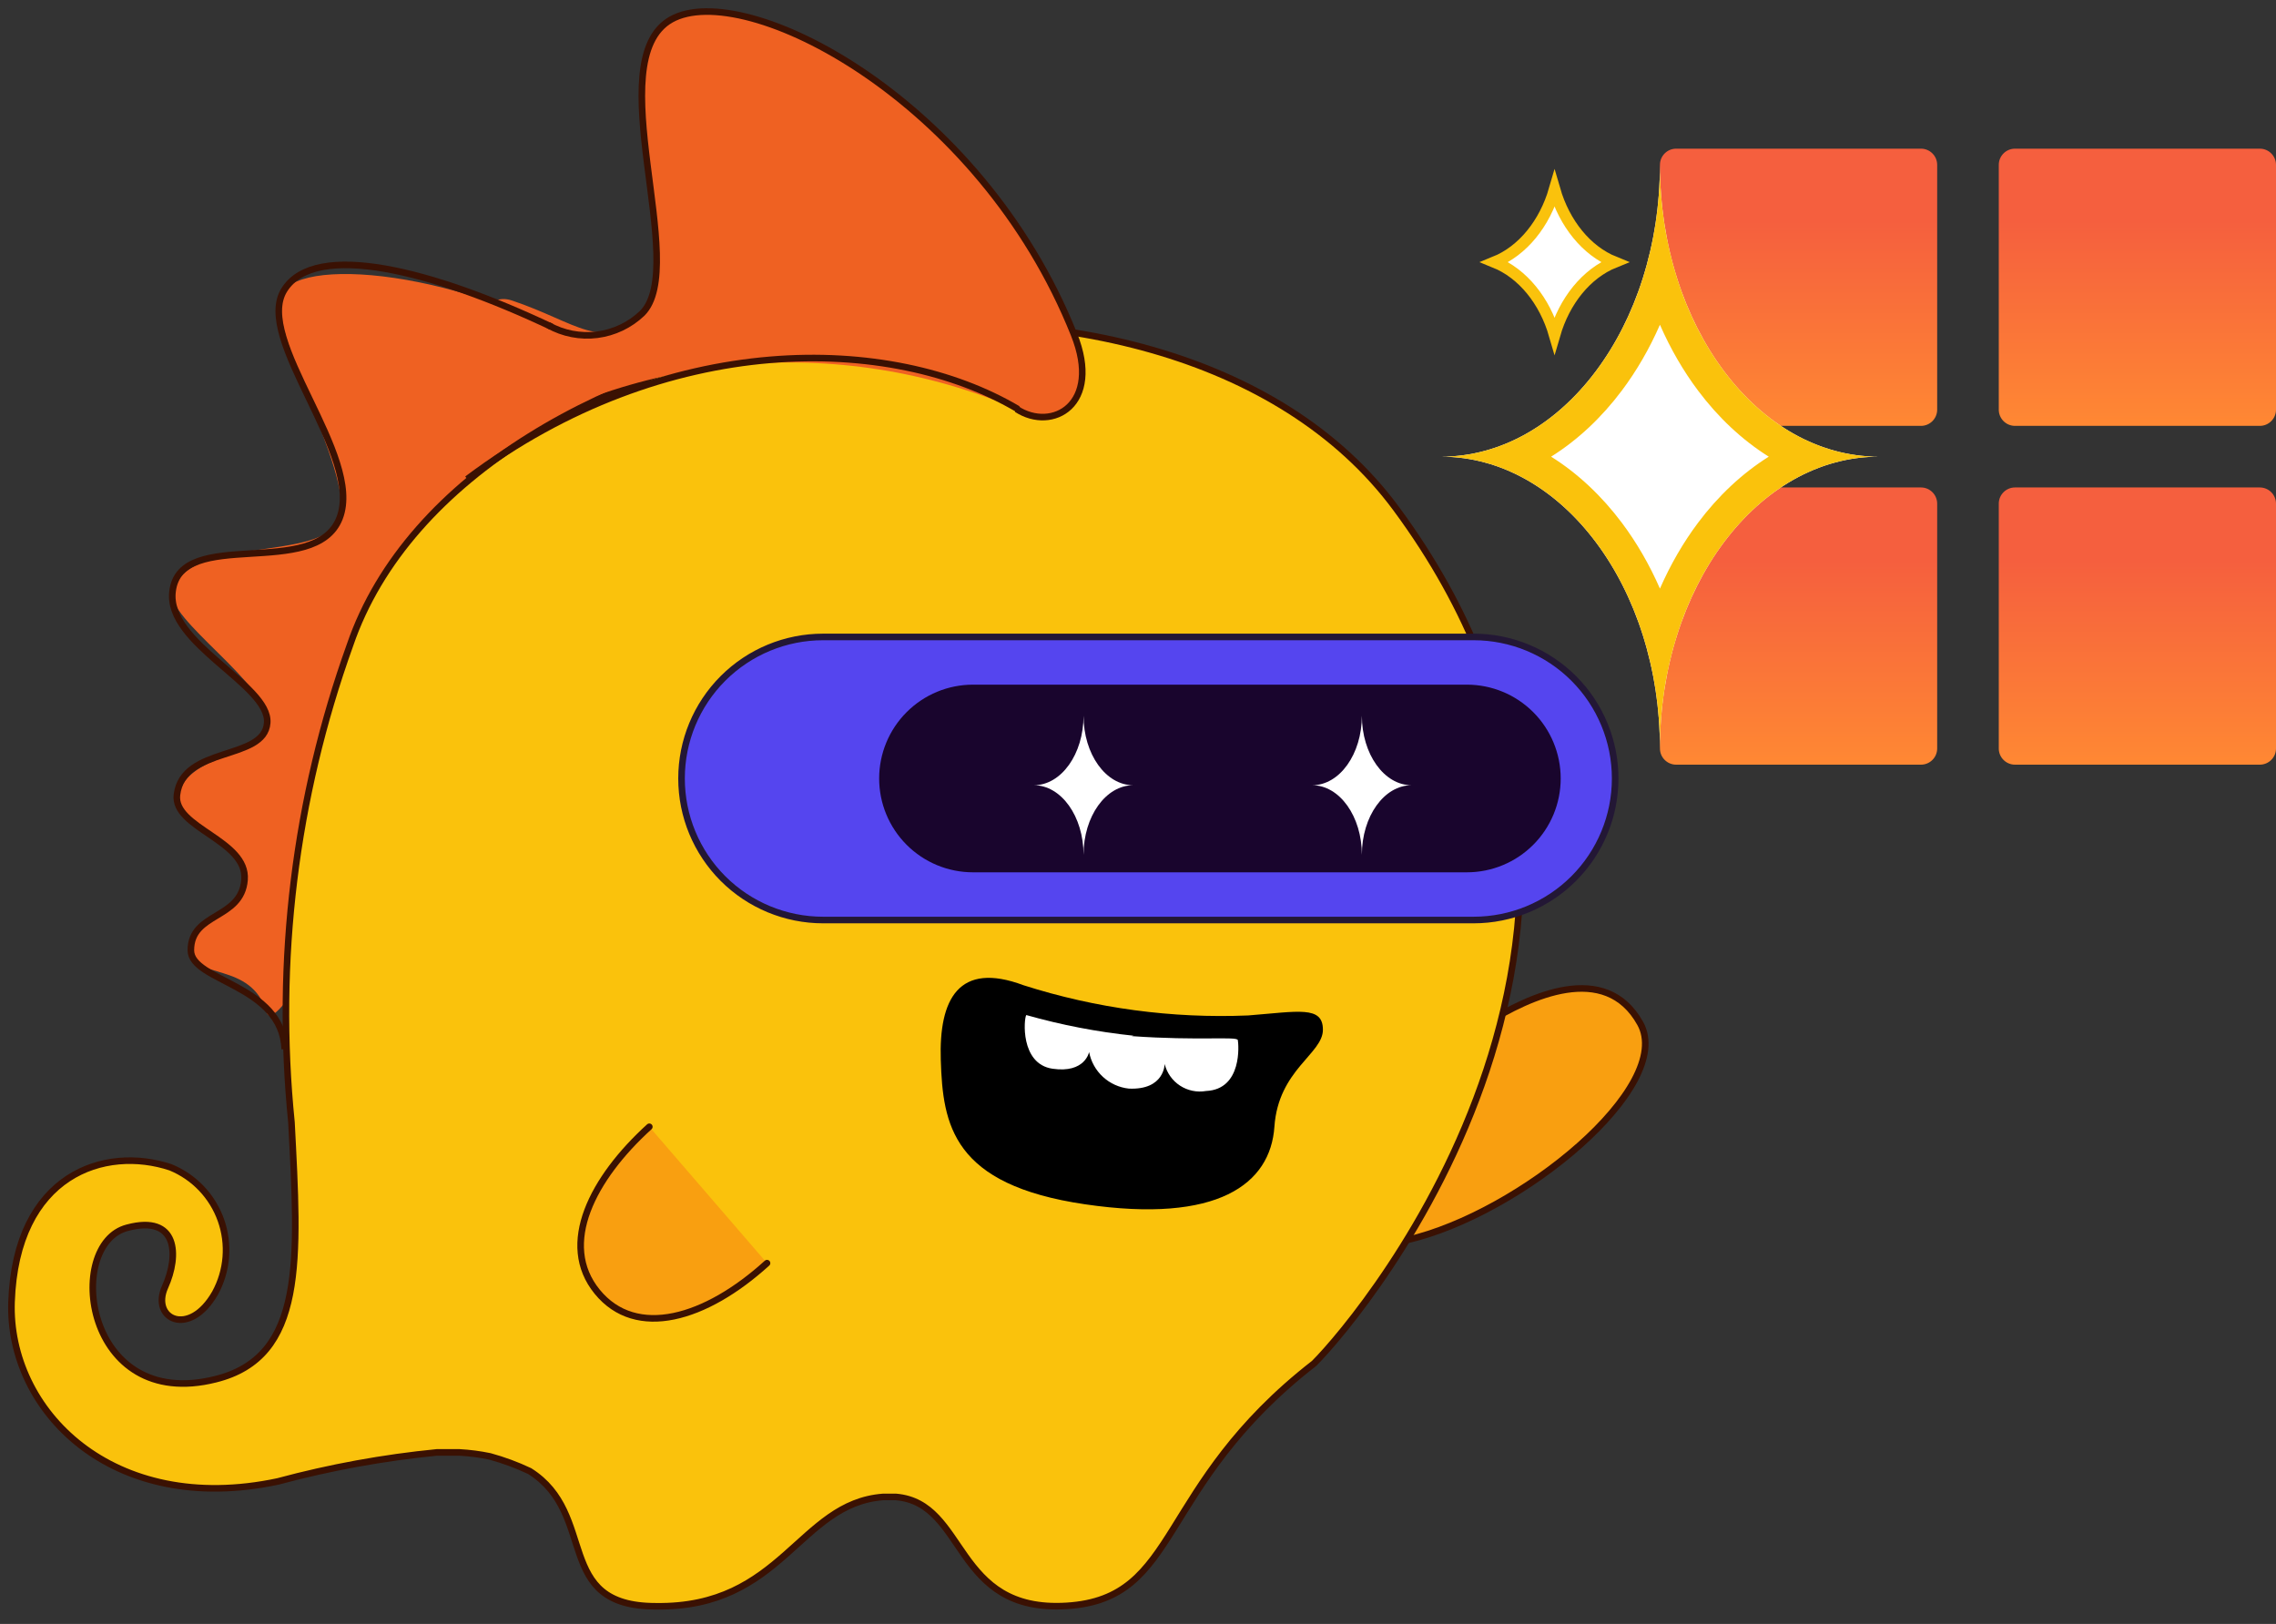 <svg width="199" height="142" viewBox="0 0 199 142" fill="none" xmlns="http://www.w3.org/2000/svg">
<rect x="0" y="0" width="199" height="142" fill="#333333" stroke="none"/>
<g clip-path="url(#clip0_240_25309)">
<path d="M129.922 89.488C133.711 87.124 140.352 83.995 143.411 89.488C146.47 94.981 132.981 106.142 123.003 108.436" fill="#F99F10"/>
<path d="M129.922 89.488C133.711 87.124 140.352 83.995 143.411 89.488C146.47 94.981 132.981 106.142 123.003 108.436" stroke="#3A1103" stroke-width="0.576" stroke-miterlimit="10" stroke-linecap="round"/>
<path d="M55.383 32.68C43.215 24.197 27.57 22.25 24.858 25.345C22.633 27.813 31.046 41.337 29.69 45.3C28.334 49.264 16.41 46.691 15.089 51.732C14.463 54.096 23.606 59.867 23.363 63.205C23.12 66.543 16.062 65.604 15.54 69.915C15.193 72.835 21.659 73.392 21.416 76.868C21.173 80.345 16.514 79.684 16.723 83.057C16.723 85.768 21.972 83.961 23.328 88.55C24.684 93.139 55.383 32.611 55.383 32.611V32.68Z" fill="#EF6122"/>
<path d="M1.008 113.86C1.391 102.665 9.178 100.162 14.915 102.074C15.932 102.492 16.85 103.119 17.609 103.916C18.367 104.712 18.949 105.66 19.317 106.697C19.684 107.734 19.829 108.836 19.741 109.933C19.654 111.029 19.336 112.095 18.809 113.06C16.549 117.023 13.177 115.32 14.428 112.539C15.68 109.757 15.541 106.176 11.125 107.358C5.632 108.784 7.336 123.49 18.843 120.604C26.701 118.657 26.11 110.174 25.484 98.145C24.054 84.032 25.8 69.777 30.595 56.426C40.746 26.666 101.831 17.035 122.065 44.466C148.383 80.102 119.214 114.903 114.903 119.214C100.996 130.026 103.256 139.795 93.278 140.421C83.3 141.047 84.587 131.417 78.329 130.895H77.216C69.846 131.451 68.42 140.63 57.33 140.456C48.325 140.456 52.323 132.425 46.309 128.635C45.19 128.106 44.026 127.676 42.832 127.349C41.95 127.166 41.055 127.05 40.155 127.001H38.208C33.511 127.462 28.859 128.311 24.302 129.539C9.769 132.633 0.695 123.316 1.008 113.86Z" fill="#FAC20C" stroke="#3A1103" stroke-width="0.576" stroke-miterlimit="10"/>
<path d="M40.885 40.259C47.879 35.566 55.935 32.697 64.321 31.913C72.707 31.13 81.156 32.458 88.897 35.775C91.992 37.791 96.372 35.392 93.904 29.273C85.664 8.587 64.387 -1.843 58.686 1.704C52.289 5.667 60.32 23.259 56.148 27.396C52.671 30.872 50.481 28.195 44.779 26.283C39.634 24.545 40.885 40.259 40.885 40.259Z" fill="#EF6122"/>
<path d="M71.966 80.449H128.844C132.126 80.449 135.274 79.145 137.596 76.824C139.917 74.503 141.221 71.355 141.221 68.072C141.221 64.79 139.917 61.642 137.596 59.321C135.274 56.999 132.126 55.696 128.844 55.696H71.966C68.684 55.696 65.535 56.999 63.214 59.321C60.893 61.642 59.589 64.79 59.589 68.072C59.589 71.355 60.893 74.503 63.214 76.824C65.535 79.145 68.684 80.449 71.966 80.449Z" fill="#5545EF" stroke="#231735" stroke-width="0.576" stroke-miterlimit="10"/>
<path d="M85.073 76.277H128.253C130.429 76.277 132.516 75.413 134.055 73.874C135.593 72.335 136.458 70.249 136.458 68.073C136.458 65.897 135.593 63.809 134.055 62.271C132.516 60.732 130.429 59.868 128.253 59.868H85.073C82.897 59.868 80.81 60.732 79.272 62.271C77.733 63.809 76.868 65.897 76.868 68.073C76.868 70.249 77.733 72.335 79.272 73.874C80.81 75.413 82.897 76.277 85.073 76.277Z" fill="#19052D"/>
<path d="M67.064 110.452C61.71 115.32 55.626 117.128 52.219 112.956C48.812 108.784 51.837 103.012 56.773 98.528" fill="#F99F10"/>
<path d="M67.064 110.452C61.71 115.32 55.626 117.128 52.219 112.956C48.812 108.784 51.837 103.012 56.773 98.528" stroke="#3A1103" stroke-width="0.576" stroke-miterlimit="10" stroke-linecap="round"/>
<path d="M48.221 28.578C37.791 23.641 27.57 21.034 24.858 25.345C22.146 29.656 31.811 39.842 29.691 45.301C27.57 50.759 15.784 45.996 15.089 51.698C14.498 56.287 23.606 59.868 23.363 63.205C23.12 66.543 15.992 65.187 15.471 69.498C15.123 72.418 21.659 73.461 21.381 76.938C21.103 80.415 16.688 79.754 16.688 83.092C16.688 85.838 24.684 86.082 24.893 91.748" stroke="#3A1103" stroke-width="0.576" stroke-miterlimit="10"/>
<path d="M88.897 35.774C91.992 37.791 96.372 35.392 93.904 29.238C85.664 8.587 65.048 -1.877 58.685 1.703C52.323 5.284 60.319 23.259 56.148 27.396C55.072 28.425 53.694 29.082 52.217 29.27C50.74 29.457 49.242 29.166 47.943 28.439" stroke="#3A1103" stroke-width="0.576" stroke-miterlimit="10"/>
<path d="M89.002 35.775C77.911 29.204 58.268 28.821 40.85 41.893" stroke="#3A1103" stroke-width="0.576" stroke-miterlimit="10"/>
<path d="M82.257 92.687C82.083 87.368 83.822 84.03 89.488 86.151C95.831 88.176 102.479 89.07 109.131 88.793C113.547 88.445 115.667 87.924 115.667 90.045C115.667 92.165 111.774 93.521 111.426 98.528C111.078 103.534 106.489 107.011 94.877 105.307C83.265 103.604 82.431 98.354 82.257 92.687Z" fill="black"/>
<path d="M98.945 90.601C104.82 91.018 108.158 90.601 108.228 90.949C108.297 91.296 108.645 95.26 105.446 95.399C104.656 95.536 103.843 95.369 103.172 94.93C102.501 94.491 102.021 93.814 101.831 93.035C101.831 93.035 101.831 95.329 98.702 95.19C97.856 95.101 97.061 94.741 96.435 94.165C95.809 93.589 95.385 92.827 95.225 91.992C95.225 91.992 94.877 93.869 92.026 93.452C89.176 93.035 89.523 89.036 89.732 88.758C92.803 89.629 95.944 90.234 99.119 90.566L98.945 90.601Z" fill="white"/>
<path d="M114.729 68.663C117.129 68.663 119.074 71.388 119.074 74.748C119.074 71.388 121.02 68.663 123.42 68.663C121.02 68.663 119.074 65.94 119.074 62.579C119.074 65.94 117.129 68.663 114.729 68.663Z" fill="white"/>
<path d="M90.392 68.663C92.792 68.663 94.738 71.388 94.738 74.748C94.738 71.388 96.684 68.663 99.084 68.663C96.684 68.663 94.738 65.94 94.738 62.579C94.738 65.94 92.792 68.663 90.392 68.663Z" fill="white"/>
</g>
<path d="M199 44.043C199 43.26 198.366 42.625 197.583 42.625H176.179C175.396 42.625 174.761 43.26 174.761 44.043V65.447C174.761 66.23 175.396 66.864 176.179 66.864H197.583C198.366 66.864 199 66.23 199 65.447V44.043Z" fill="url(#paint0_linear_240_25309)"/>
<path d="M199 14.418C199 13.635 198.366 13 197.583 13H176.179C175.396 13 174.761 13.635 174.761 14.418V35.821C174.761 36.604 175.396 37.239 176.179 37.239H197.583C198.366 37.239 199 36.604 199 35.821V14.418Z" fill="url(#paint1_linear_240_25309)"/>
<path d="M169.375 44.043C169.375 43.26 168.74 42.625 167.958 42.625H146.554C145.771 42.625 145.136 43.26 145.136 44.043V65.447C145.136 66.23 145.771 66.864 146.554 66.864H167.958C168.74 66.864 169.375 66.23 169.375 65.447V44.043Z" fill="url(#paint2_linear_240_25309)"/>
<path d="M169.375 14.418C169.375 13.635 168.74 13 167.958 13H146.554C145.771 13 145.136 13.635 145.136 14.418V35.821C145.136 36.604 145.771 37.239 146.554 37.239H167.958C168.74 37.239 169.375 36.604 169.375 35.821V14.418Z" fill="url(#paint3_linear_240_25309)"/>
<path d="M141.159 22.922C138.702 21.929 136.786 19.544 135.922 16.565C135.059 19.544 133.142 21.929 130.685 22.922C133.142 23.916 135.059 26.301 135.922 29.28C136.786 26.301 138.702 23.916 141.159 22.922Z" fill="white" stroke="#FAC20C"/>
<path d="M126 39.932C136.567 39.932 145.135 51.356 145.135 65.447C145.135 51.356 153.703 39.932 164.272 39.932C153.703 39.932 145.135 28.51 145.135 14.418C145.135 28.51 136.567 39.932 126 39.932Z" fill="white"/>
<path fill-rule="evenodd" clip-rule="evenodd" d="M132.585 38.381C137.584 35.938 141.606 30.793 143.656 24.273C144.609 21.241 145.135 17.911 145.135 14.418C145.135 17.911 145.662 21.241 146.615 24.273C148.665 30.793 152.687 35.938 157.686 38.381C159.74 39.385 161.958 39.932 164.272 39.932C161.958 39.932 159.74 40.48 157.686 41.483C152.687 43.926 148.665 49.072 146.615 55.592C145.662 58.624 145.135 61.953 145.135 65.447C145.135 61.953 144.609 58.624 143.656 55.592C141.606 49.072 137.584 43.926 132.585 41.483C130.532 40.48 128.314 39.932 126 39.932C128.314 39.932 130.532 39.385 132.585 38.381ZM135.621 39.932C137.97 38.461 140.056 36.483 141.798 34.16C143.096 32.431 144.217 30.494 145.135 28.397C146.053 30.494 147.175 32.431 148.472 34.161C150.215 36.484 152.301 38.461 154.65 39.932C152.301 41.404 150.215 43.381 148.472 45.704C147.175 47.434 146.053 49.371 145.135 51.468C144.217 49.371 143.096 47.434 141.798 45.704C140.056 43.381 137.97 41.404 135.621 39.932Z" fill="#FAC20C"/>
<defs>
<linearGradient id="paint0_linear_240_25309" x1="186.881" y1="48.938" x2="186.881" y2="66.864" gradientUnits="userSpaceOnUse">
<stop stop-color="#F55F3E"/>
<stop offset="1" stop-color="#FF8833"/>
</linearGradient>
<linearGradient id="paint1_linear_240_25309" x1="186.881" y1="19.312" x2="186.881" y2="37.239" gradientUnits="userSpaceOnUse">
<stop stop-color="#F55F3E"/>
<stop offset="1" stop-color="#FF8833"/>
</linearGradient>
<linearGradient id="paint2_linear_240_25309" x1="157.256" y1="48.938" x2="157.256" y2="66.864" gradientUnits="userSpaceOnUse">
<stop stop-color="#F55F3E"/>
<stop offset="1" stop-color="#FF8833"/>
</linearGradient>
<linearGradient id="paint3_linear_240_25309" x1="157.256" y1="19.312" x2="157.256" y2="37.239" gradientUnits="userSpaceOnUse">
<stop stop-color="#F55F3E"/>
<stop offset="1" stop-color="#FF8833"/>
</linearGradient>
<clipPath id="clip0_240_25309">
<rect width="144.836" height="141.603" fill="white"/>
</clipPath>
</defs>
</svg>
